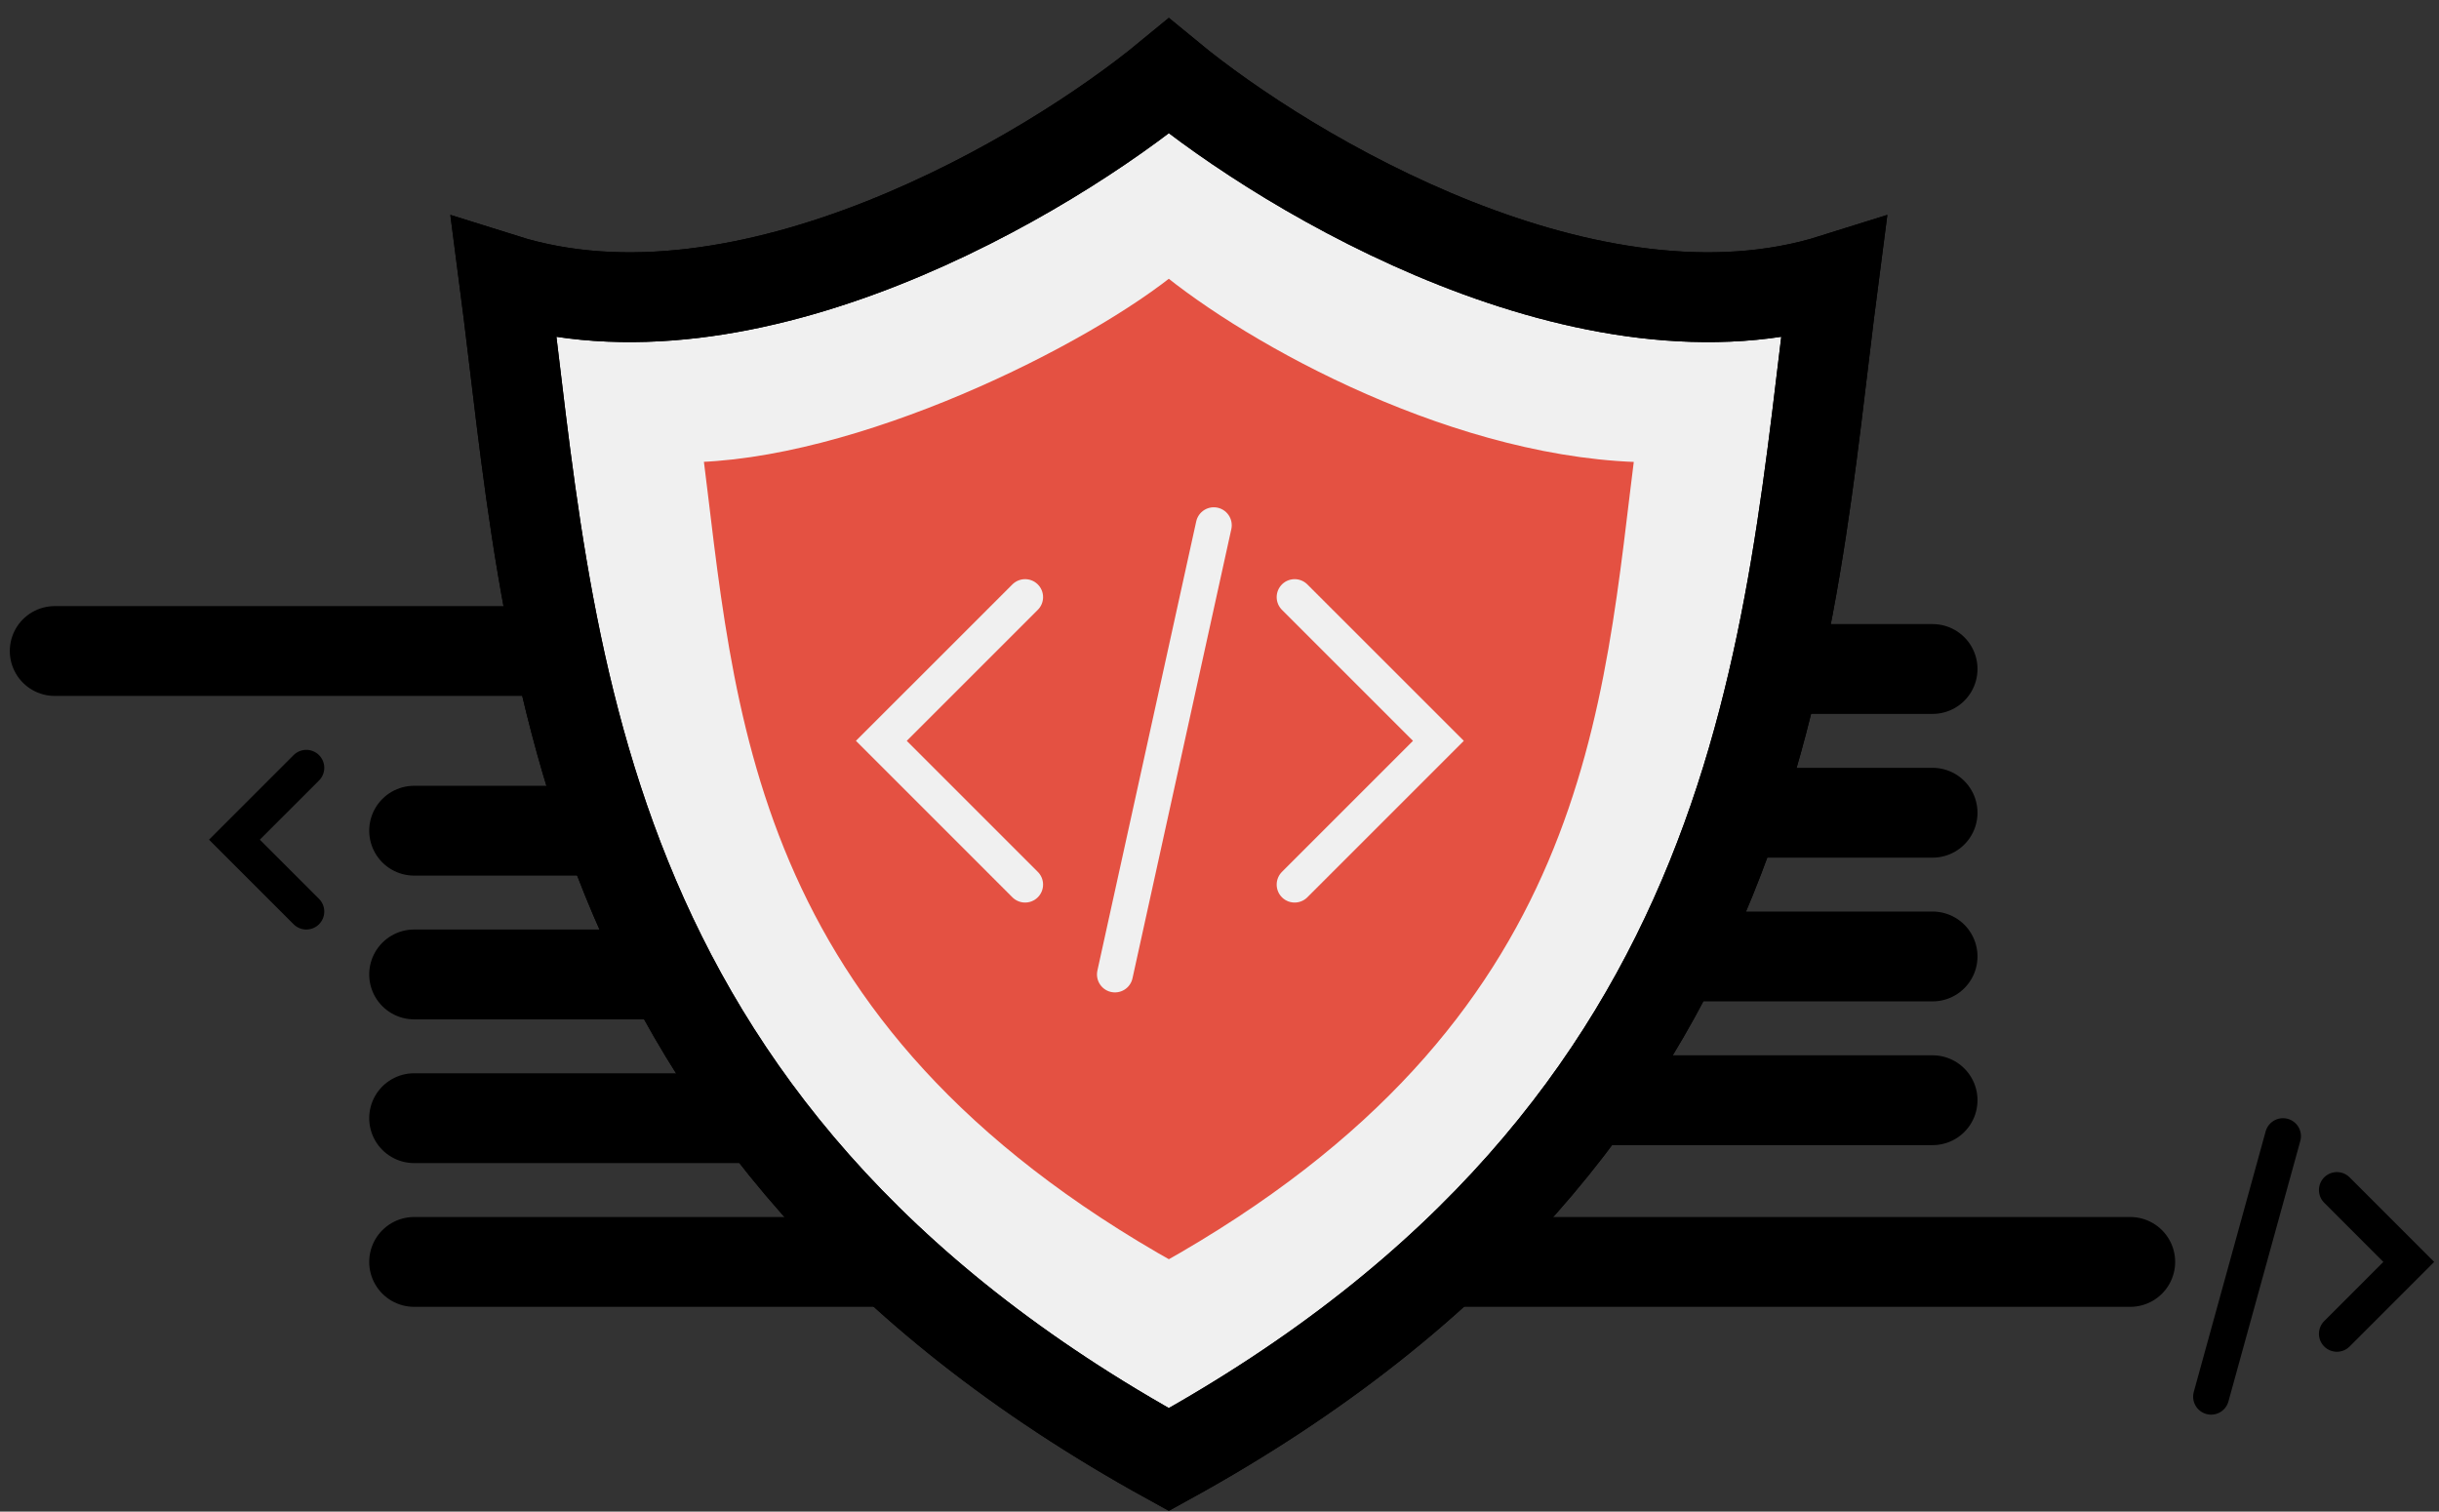<svg width="121" height="75" viewBox="0 0 121 75" fill="none" xmlns="http://www.w3.org/2000/svg">
<rect x="0" y="0" width="121" height="75" fill="#333333" stroke="none"/>
<path d="M2.715 32.301H50.41" stroke="black" stroke-width="4.457" stroke-linecap="round"/>
<path d="M20.545 41.216H68.239" stroke="black" stroke-width="4.457" stroke-linecap="round"/>
<path d="M20.545 48.348H68.239" stroke="black" stroke-width="4.457" stroke-linecap="round"/>
<path d="M20.545 55.48H68.239" stroke="black" stroke-width="4.457" stroke-linecap="round"/>
<path d="M20.545 62.612H68.239" stroke="black" stroke-width="4.457" stroke-linecap="round"/>
<path d="M15.196 38.096L11.63 41.662L15.196 45.228" stroke="black" stroke-width="1.783" stroke-linecap="round"/>
<path d="M57.987 62.612H105.682" stroke="black" stroke-width="4.457" stroke-linecap="round"/>
<path d="M48.181 33.193H95.876" stroke="black" stroke-width="4.457" stroke-linecap="round"/>
<path d="M48.181 40.325H95.876" stroke="black" stroke-width="4.457" stroke-linecap="round"/>
<path d="M48.181 47.456H95.876" stroke="black" stroke-width="4.457" stroke-linecap="round"/>
<path d="M48.181 54.589H95.876" stroke="black" stroke-width="4.457" stroke-linecap="round"/>
<path d="M115.935 59.046L119.5 62.612L115.935 66.178" stroke="black" stroke-width="1.783" stroke-linecap="round"/>
<path d="M113.26 56.372L109.694 69.298" stroke="black" stroke-width="1.783" stroke-linecap="round"/>
<path d="M25.002 13.834C37.039 17.621 52.008 8.705 57.987 3.773C63.967 8.705 78.936 17.621 90.972 13.834C88.658 31.586 88.079 55.849 57.987 72.418C27.896 55.849 27.317 31.586 25.002 13.834Z" fill="#F0F0F0" stroke="black" stroke-width="4.457"/>
<path d="M25.002 13.834C37.039 17.621 52.008 8.705 57.987 3.773C63.967 8.705 78.936 17.621 90.972 13.834C88.658 31.586 88.079 55.849 57.987 72.418C27.896 55.849 27.317 31.586 25.002 13.834Z" stroke="black" stroke-width="4.457"/>
<path d="M33.917 22.049C42.124 22.049 53.624 16.339 57.988 12.688C62.351 16.339 72.697 22.049 82.058 22.049C80.369 35.191 79.946 51.238 57.988 63.504C36.029 51.238 35.606 35.191 33.917 22.049Z" fill="#E45142" stroke="#F0F0F0" stroke-width="1.783"/>
<path d="M50.856 29.627L43.724 36.758L50.856 43.89" stroke="#F0F0F0" stroke-width="1.783" stroke-linecap="round"/>
<path d="M64.228 29.627L71.36 36.758L64.228 43.89" stroke="#F0F0F0" stroke-width="1.783" stroke-linecap="round"/>
<path d="M55.313 48.348L60.216 26.061" stroke="#F0F0F0" stroke-width="1.783" stroke-linecap="round"/>
</svg>
